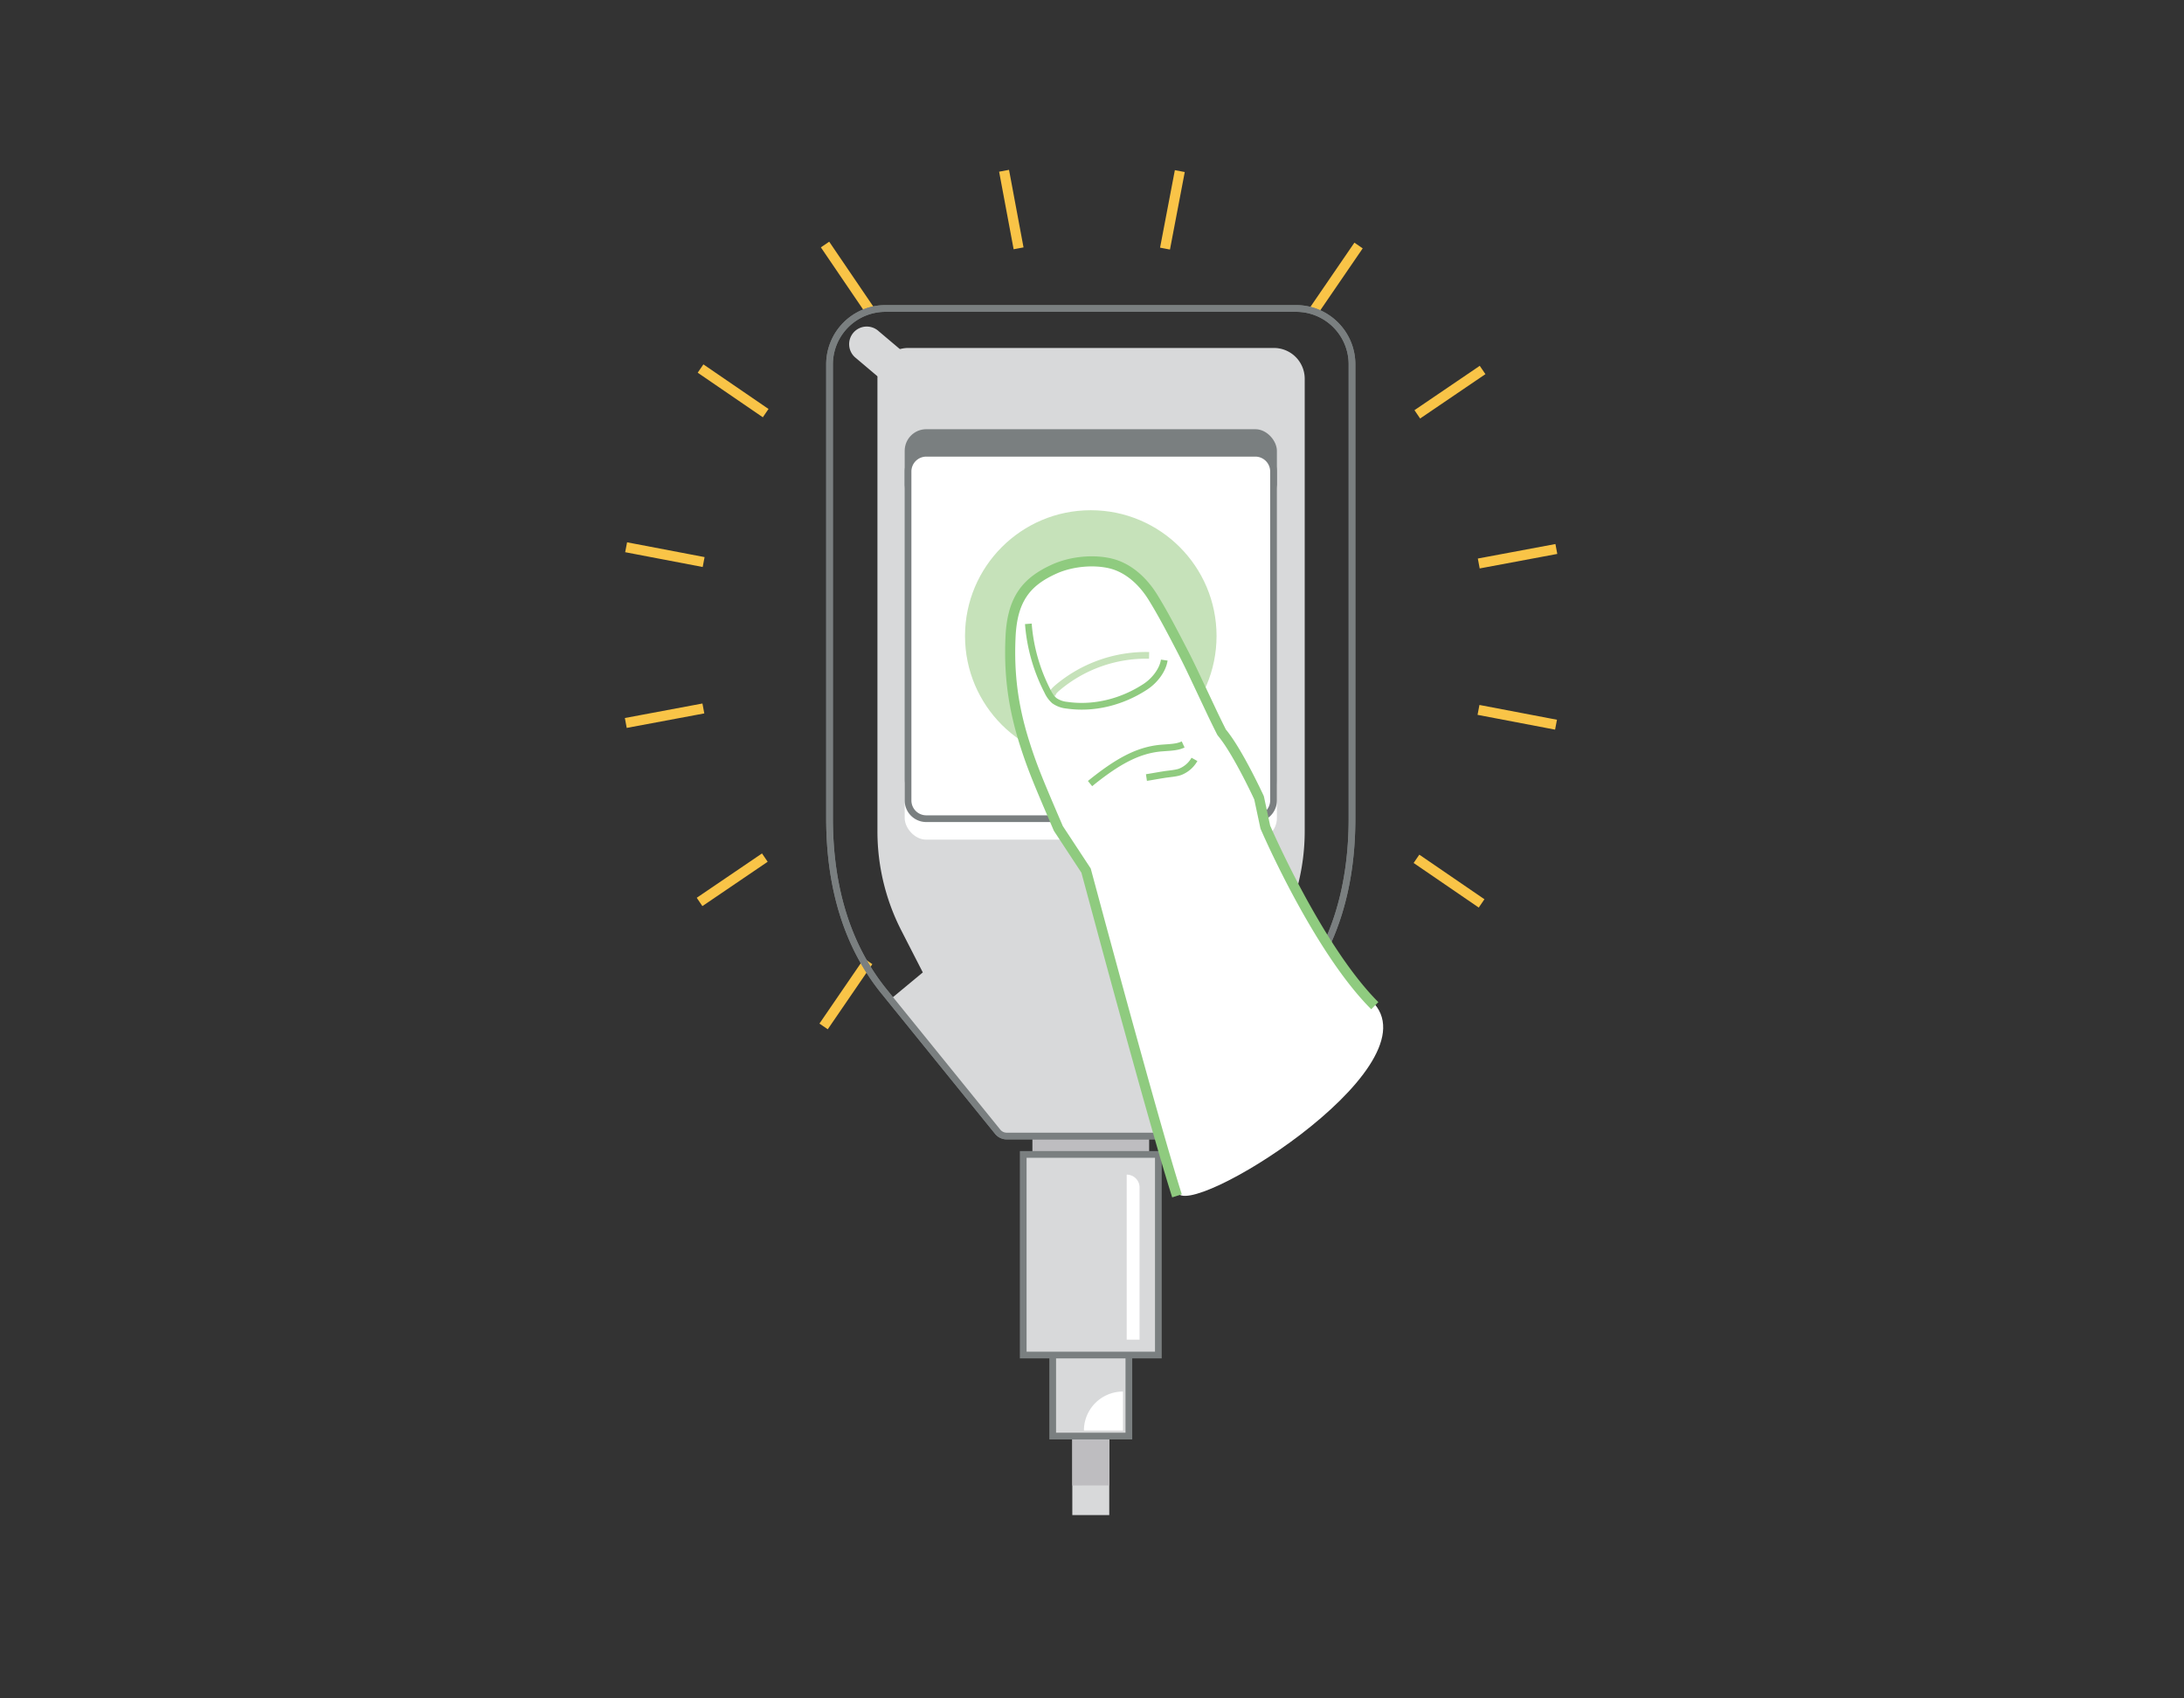 <svg xmlns="http://www.w3.org/2000/svg" width="360" height="280" viewBox="0 0 360 280">
    <rect x="0" y="0" width="360" height="280" fill="#333333" stroke="none"/>
    <g fill="none" fill-rule="evenodd">
        <path fill="#F9C447" fill-rule="nonzero" d="M243.863 116.22l12.78 2.438-.311 1.632-12.78-2.439zM103.363 89.405l12.778 2.439-.312 1.631-12.777-2.438zM193.658 28.052l1.632.311-2.439 12.778-1.631-.312zM166.844 168.551l1.631.312-2.438 12.78-1.632-.311zM217.073 158.154l7.31 10.762-1.373.933-7.31-10.762zM136.682 39.846l7.314 10.76-1.374.933-7.313-10.76zM243.916 60.309l.933 1.373-10.762 7.314-.934-1.374zM125.605 140.7l.934 1.373-10.76 7.31-.933-1.373zM233.954 140.9l10.734 7.352-.938 1.37-10.735-7.351zM115.945 60.072l10.735 7.352-.939 1.37-10.735-7.351zM223.252 40.006l1.37.939-7.351 10.735-1.37-.939zM142.424 158.015l1.37.939-7.351 10.734-1.37-.938zM192.614 168.599l2.391 12.791-1.632.305-2.392-12.791zM166.322 28l2.392 12.788-1.633.305-2.391-12.788zM256.39 89.69l.305 1.632-12.791 2.392-.305-1.633zM115.788 115.981l.305 1.633-12.788 2.391-.305-1.632z"/>
        <path fill="#D8D9DA" fill-rule="nonzero" d="M182.845 212.576v37.203h-6.09v-37.203z"/>
        <path fill="#BEBDC0" fill-rule="nonzero" d="M170.179 172.854h19.241v36.043h-19.241zM182.831 218.126l.017 26.762-6.09.004-.016-26.762z"/>
        <path fill="#D8D9DA" fill-rule="nonzero" d="M173.522 200.025h12.556v36.727h-12.556z"/>
        <path fill="#7A7F80" fill-rule="nonzero" d="M185.525 200.579v35.62h-11.449v-35.62h11.449m1.107-1.108h-13.663v37.835h13.663V199.47z"/>
        <path fill="#D8D9DA" fill-rule="nonzero" d="M168.662 190.32h22.278v33.073h-22.278z"/>
        <path fill="#7A7F80" fill-rule="nonzero" d="M190.386 190.874v31.966h-21.17v-31.966h21.17m1.107-1.107h-23.385v34.18h23.385v-34.18z"/>
        <path fill="#FFF" fill-rule="nonzero" d="M185.721 220.86h2.12v-25.09a2.118 2.118 0 0 0-2.12-2.117v27.207zM178.668 235.844h6.433v-6.43a6.433 6.433 0 0 0-6.433 6.43z"/>
        <path fill="#7A7F80" fill-rule="nonzero" d="M213.654 50.302h-67.707a9.763 9.763 0 0 0-9.763 9.766v74.846c0 11.41 2.916 21.243 9.125 28.904l18.712 23.108a2.46 2.46 0 0 0 1.917.917h27.725c.745 0 1.45-.338 1.918-.918l18.71-23.107c6.209-7.668 9.12-17.492 9.12-28.904V60.068c.002-5.39-4.366-9.762-9.757-9.766zm-67.707 1.108h67.707a8.656 8.656 0 0 1 8.65 8.658v74.846c0 11.175-2.839 20.754-8.873 28.207L194.72 186.23c-.258.32-.646.507-1.056.507h-27.725c-.41 0-.798-.186-1.055-.505l-18.714-23.11c-6.034-7.446-8.878-17.034-8.878-28.207V60.068a8.659 8.659 0 0 1 8.656-8.658z"/>
        <path fill="#D8D9DA" fill-rule="nonzero" d="M215.063 137.024V62.452a5.082 5.082 0 0 0-5.082-5.085h-60.267a5.082 5.082 0 0 0-5.082 5.085v74.61a35.865 35.865 0 0 0 3.944 16.354l3.535 6.898-5.342 4.43 17.682 21.834c.363.449.91.711 1.487.711h27.725c.577 0 1.123-.262 1.486-.711l17.683-21.835-5.295-4.407 3.551-6.9a35.844 35.844 0 0 0 3.975-16.412z"/>
        <path fill="#D8D9DA" fill-rule="nonzero" d="M148.302 64.234a2.895 2.895 0 0 1-1.876-.686l-5.34-4.518a2.904 2.904 0 1 1 3.75-4.429l5.343 4.515a2.906 2.906 0 0 1-1.877 5.126v-.008z"/>
        <rect width="61.352" height="61.352" x="149.125" y="70.761" fill="#7A7F80" fill-rule="nonzero" rx="3.557"/>
        <rect width="61.352" height="61.352" x="149.125" y="77.073" fill="#FFF" fill-rule="nonzero" rx="3.557"/>
        <rect width="60.244" height="60.244" x="149.678" y="74.725" fill="#FFF" fill-rule="nonzero" rx="3.003"/>
        <path fill="#7A7F80" fill-rule="nonzero" d="M206.92 75.279a2.453 2.453 0 0 1 2.449 2.45v54.237a2.453 2.453 0 0 1-2.45 2.45h-54.238a2.453 2.453 0 0 1-2.45-2.45V77.73a2.453 2.453 0 0 1 2.45-2.45h54.238m0-1.107h-54.238a3.557 3.557 0 0 0-3.556 3.557v54.237a3.557 3.557 0 0 0 3.556 3.557h54.238a3.557 3.557 0 0 0 3.557-3.557V77.73a3.557 3.557 0 0 0-3.557-3.557z"/>
        <path fill="#7A7F80" fill-rule="nonzero" d="M213.654 50.302h-67.707a9.763 9.763 0 0 0-9.763 9.766v74.846c0 11.41 2.916 21.243 9.125 28.904l18.712 23.108a2.46 2.46 0 0 0 1.917.917h27.725c.745 0 1.45-.338 1.918-.918l18.71-23.107c6.209-7.668 9.12-17.492 9.12-28.904V60.068c.002-5.39-4.366-9.762-9.757-9.766zm-67.707 1.108h67.707a8.656 8.656 0 0 1 8.65 8.658v74.846c0 11.175-2.839 20.754-8.873 28.207L194.72 186.23c-.258.32-.646.507-1.056.507h-27.725c-.41 0-.798-.186-1.055-.505l-18.714-23.11c-6.034-7.446-8.878-17.034-8.878-28.207V60.068a8.659 8.659 0 0 1 8.656-8.658z"/>
        <circle cx="179.8" cy="104.847" r="20.73" fill="#C6E2BA" fill-rule="nonzero"/>
        <path fill="#FFF" d="M170.556 126.5c-2.667-7.667-3.834-14.667-3.5-21 .333-6.333 3.333-10.333 9-12 6-1.333 10.5 0 13.5 4s6.166 10 9.5 18c2.333 5 4.166 8.333 5.5 10 2 2.5 3 5 3.5 7.5.333 1.667 1.166 4.167 2.5 7.5 4.333 9.333 9.666 17.667 16 25 9.5 11-31 36-32.5 31s-13-47-14-50-1.5-4-3-6c-1-1.333-2.167-3.667-3.5-7l-3-7z"/>
        <path fill="#8FCB7F" fill-rule="nonzero" d="M173.493 93.037c2.916-1.308 6.782-1.688 9.82-.937 2.988.738 5.601 2.944 7.475 5.993l.427.703c1.03 1.714 1.979 3.451 3.481 6.319l1.212 2.336c.48.943.95 1.9 1.533 3.123l3.205 6.793c.311.651.585 1.216.855 1.763l.57 1.144.139.168c.412.512.85 1.13 1.314 1.848l.234.366c.46.73.939 1.544 1.432 2.427a89.491 89.491 0 0 1 1.76 3.334l.607 1.223.612 1.278.122.261.058.174 1.015 4.755.407.918.21.467c.531 1.166 1.143 2.466 1.827 3.867 1.954 4 4.097 8.001 6.361 11.731 2.936 4.837 5.851 8.848 8.666 11.75l.366.372-1.174 1.175c-3.037-3.038-6.151-7.284-9.278-12.435-2.292-3.778-4.459-7.821-6.434-11.864-.493-1.01-.95-1.97-1.366-2.865l-.589-1.286-.554-1.248-.05-.155-1.013-4.746-.2-.426a97.42 97.42 0 0 0-.479-.995l-.177-.362a91.897 91.897 0 0 0-2.148-4.114c-.48-.859-.943-1.648-1.386-2.35a22.317 22.317 0 0 0-1.453-2.078l-.162-.197-.107-.162-.517-1.033c-.305-.616-.61-1.245-.963-1.982l-3.204-6.79a124.37 124.37 0 0 0-2.077-4.178l-.84-1.61c-1.572-2.991-2.521-4.702-3.656-6.55-1.664-2.705-3.942-4.628-6.46-5.25-2.673-.66-6.16-.318-8.741.84-4.313 1.938-6.483 4.504-6.769 10.44-.287 6.103.426 11.32 2.179 16.976l.358 1.122c1.043 3.184 1.987 5.51 4.895 12.274l.351.817 4.603 7 2.44 9.058 1.98 7.284c.822 3.017 1.639 6 2.44 8.908l2.578 9.299c2.232 7.981 4.018 14.173 5.227 18.068l.345 1.1-1.582.503-.534-1.71c-1.24-4.038-3.02-10.229-5.222-18.112l-1.46-5.255-1.436-5.206c-.969-3.526-1.958-7.147-2.948-10.794l-3.363-12.453-4.494-6.834-.069-.128-1.718-4.01c-2.02-4.753-2.809-6.804-3.747-9.71-1.976-6.118-2.79-11.711-2.482-18.276.32-6.638 2.912-9.703 7.748-11.876z"/>
        <path fill="#C6E2BA" fill-rule="nonzero" d="M189.426 107.491l-.024 1.107a22.102 22.102 0 0 0-14.8 5.262c-.374.32-.564.555-.608.764l-.01.077-1.106-.048c.028-.632.364-1.086 1.005-1.635a23.21 23.21 0 0 1 15.056-5.532l.487.005z"/>
        <path fill="#8FCB7F" fill-rule="nonzero" d="M170.06 102.804a28.55 28.55 0 0 0 3.115 10.933c.234.523.576.992.947 1.332.463.32.992.53 1.567.616l.249.03c4.253.615 8.761-.475 12.555-2.96 1.392-.912 2.542-2.417 2.831-3.793l.039-.216 1.096.158c-.258 1.779-1.648 3.656-3.359 4.777-4.014 2.63-8.793 3.785-13.29 3.134a4.83 4.83 0 0 1-2.372-.88 5.153 5.153 0 0 1-1.26-1.718 29.602 29.602 0 0 1-3.167-10.705l-.054-.623 1.104-.085zM194.793 122.23l.464 1.005c-.7.323-1.328.453-2.437.544l-1.44.107-.092.009c-3.5.353-6.658 2.046-10.842 5.378l-.422.339-.696-.86c4.55-3.682 7.96-5.567 11.849-5.959l.396-.035 1.123-.08c.924-.075 1.453-.174 1.968-.392l.129-.057zM196.405 124.921l.965.543a5.2 5.2 0 0 1-2.531 2.253c-.334.148-.802.25-1.462.344l-1.248.162-.696.11-1.835.315-.542.085-.165-1.095.53-.083 1.832-.314.711-.113c.155-.023 1.015-.129 1.256-.163.562-.08.96-.167 1.183-.266a4.102 4.102 0 0 0 1.873-1.564l.13-.214z"/>
    </g>
</svg>
